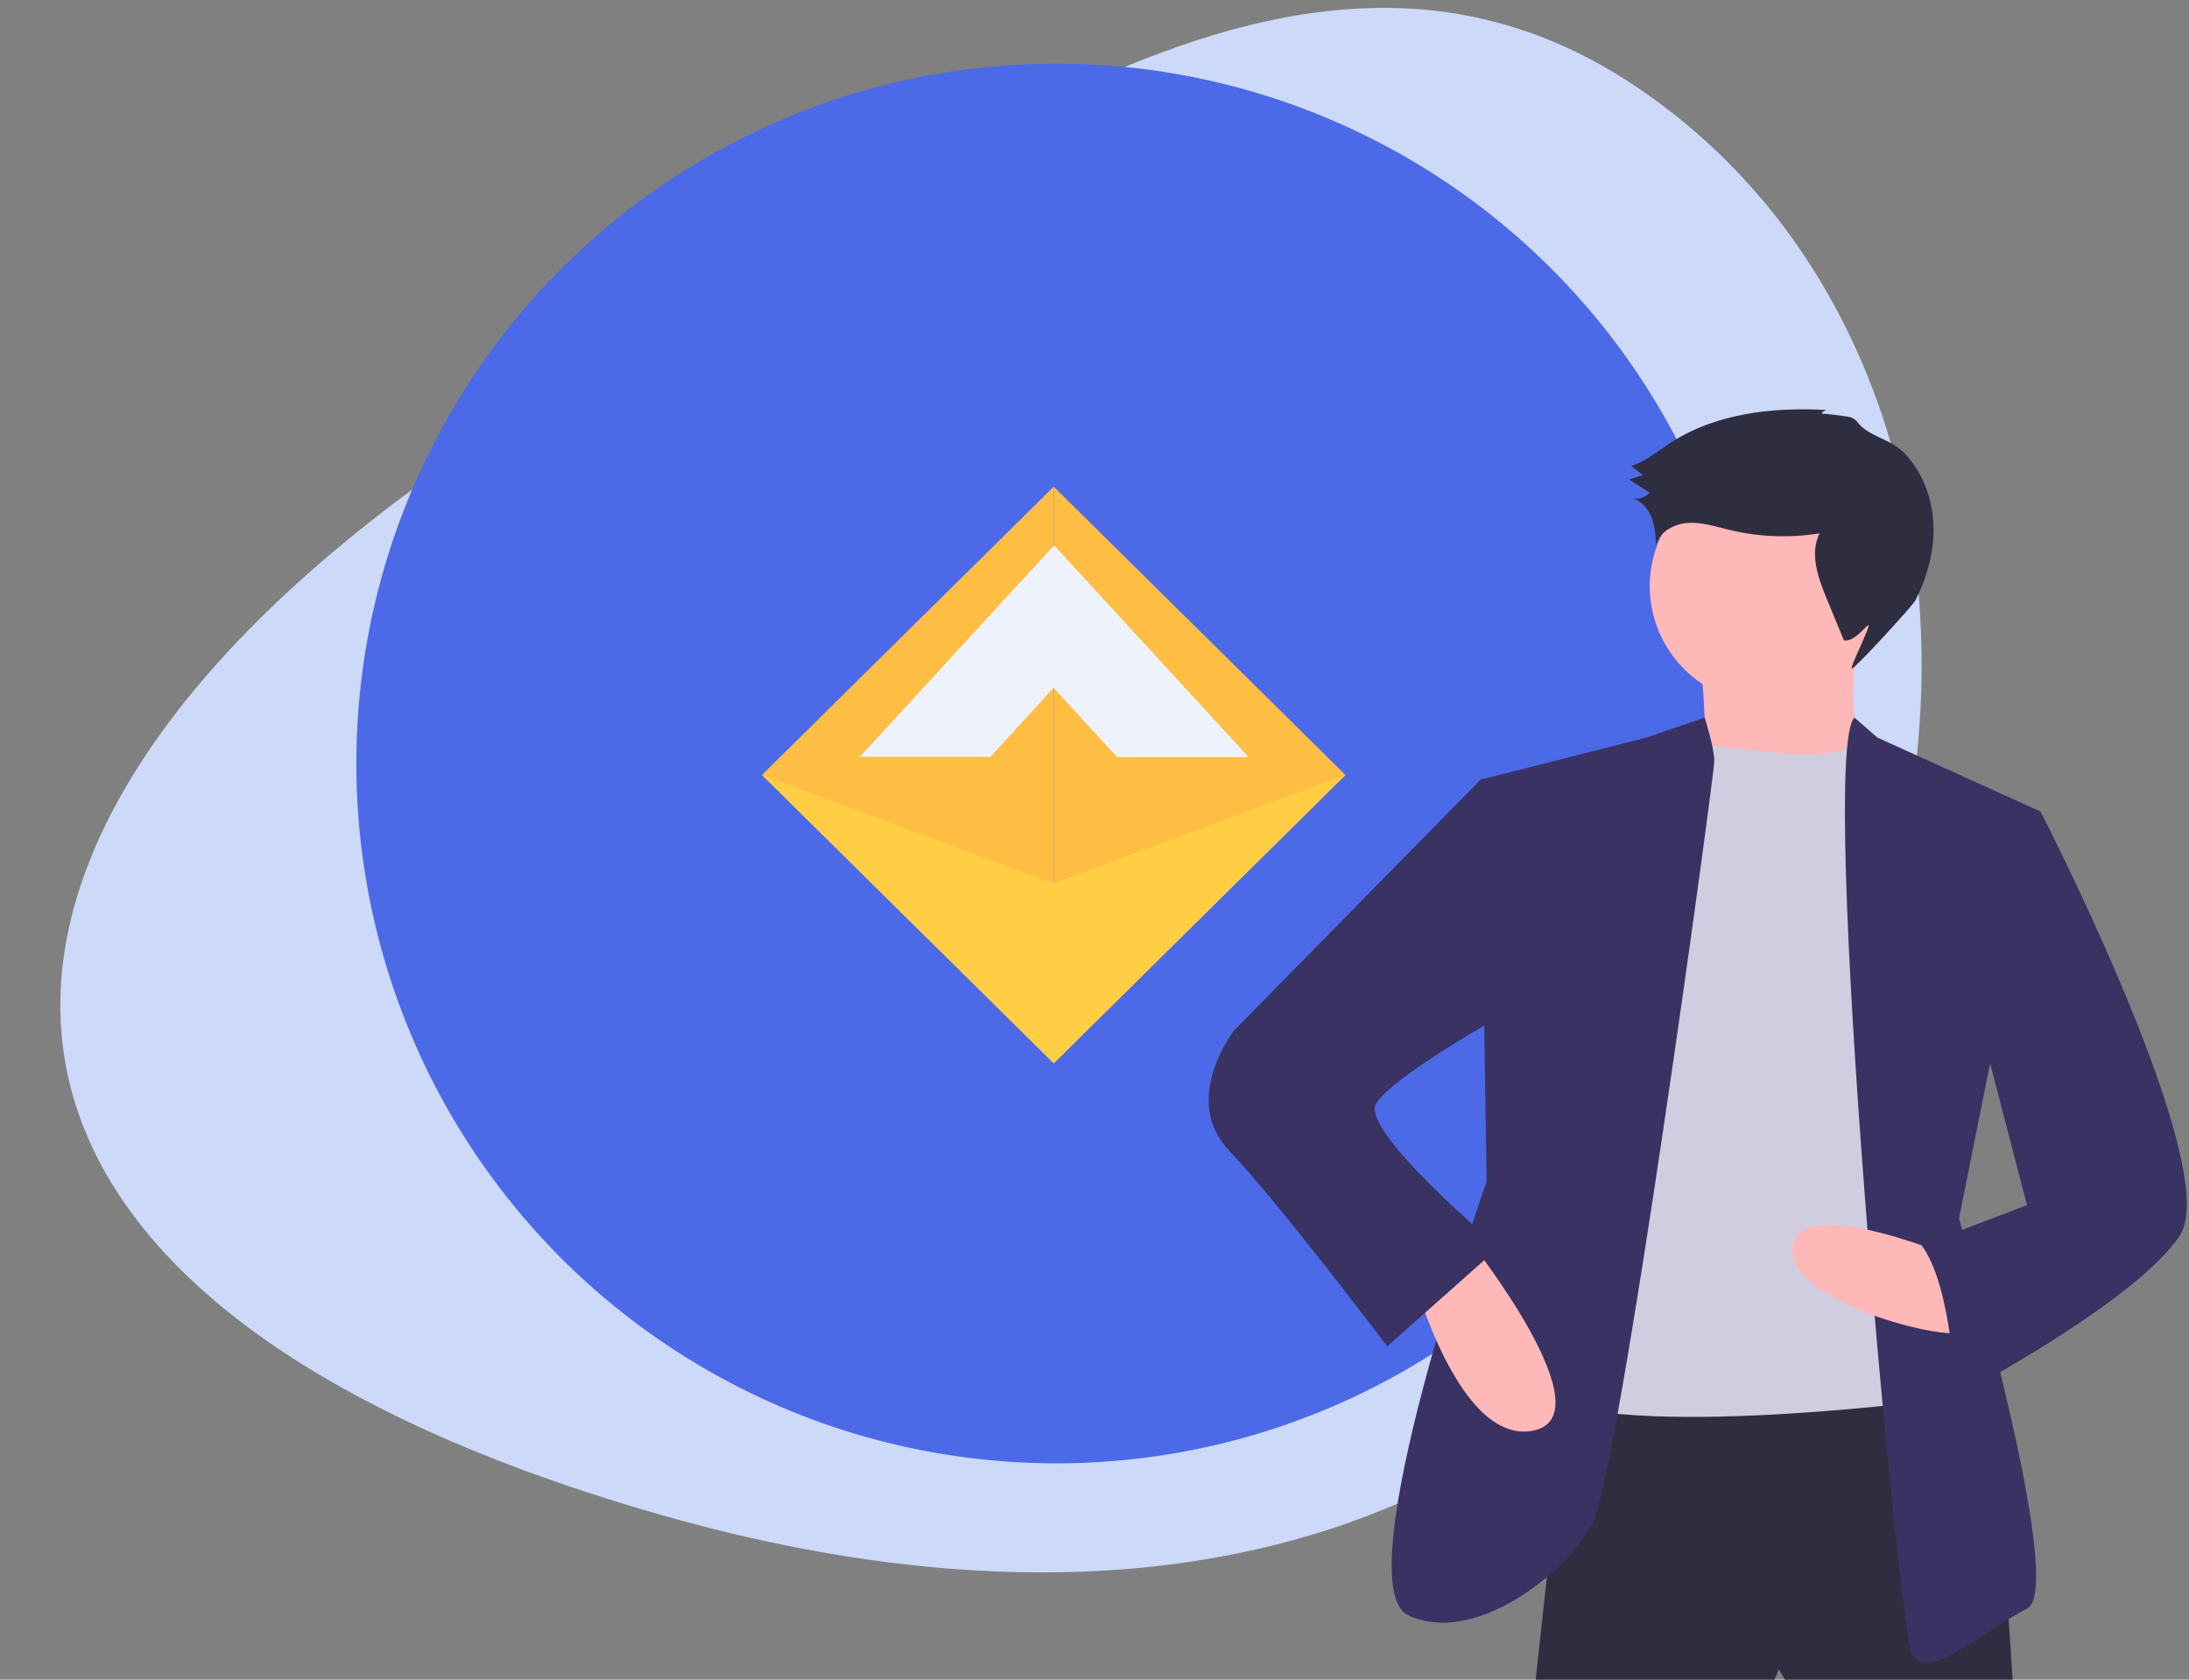 <svg width="172" height="132" viewBox="0 0 172 132" fill="none" xmlns="http://www.w3.org/2000/svg">
<rect x="0" y="0" width="172" height="132" fill="#808080" stroke="none"/>
<path d="M129.013 7.117C144.717 17.939 152.2 36.816 150.831 56.904C149.953 69.784 145.437 83.164 137.116 95.238C126.032 111.323 111.559 119.445 95.982 122.323C81.626 124.977 66.331 123.173 51.884 119.038C-12.618 100.575 -6.619 61.297 43.78 30.917C75.871 11.575 103.239 -10.644 129.013 7.117Z" fill="#CCD9F8"/>
<circle cx="83" cy="60" r="55" fill="#4C6AE7"/>
<path d="M123.219 108.714L120.548 133.031H138.974L139.775 131.181L140.844 133.031H158.201C158.201 133.031 156.866 107.921 154.463 107.128C152.059 106.335 123.219 108.714 123.219 108.714Z" fill="#2F2E41"/>
<path d="M138.974 55.322C144.136 55.322 148.321 51.18 148.321 46.071C148.321 40.961 144.136 36.82 138.974 36.82C133.812 36.82 129.628 40.961 129.628 46.071C129.628 51.18 133.812 55.322 138.974 55.322Z" fill="#FFB8B8"/>
<path d="M133.633 51.886C133.633 51.886 134.434 60.344 133.633 60.873C132.832 61.401 146.451 61.137 146.451 61.137C146.451 61.137 144.582 53.472 146.451 49.771L133.633 51.886Z" fill="#FFB8B8"/>
<path d="M138.44 59.022C138.44 59.022 145.312 60.082 145.882 57.966L149.389 62.723L149.656 110.3C149.656 110.3 121.083 113.736 120.014 108.185C118.946 102.635 130.963 58.758 130.963 58.758L133.988 58.564C133.988 58.564 137.906 59.022 138.44 59.022Z" fill="#D0CDE1"/>
<path d="M133.943 56.393L129.361 57.965L116.331 61.277L116.81 92.855C116.81 92.855 105.594 124.573 110.668 126.952C115.741 129.331 122.952 123.78 125.088 119.815C127.224 115.85 134.701 60.872 134.701 59.815C134.701 58.758 133.943 56.393 133.943 56.393Z" fill="#393263"/>
<path d="M145.71 56.393L147.519 57.965L160.337 63.78L153.928 95.762C153.928 95.762 162.474 124.837 159.269 126.423C156.065 128.009 151.258 132.503 150.19 129.859C149.122 127.216 142.832 59.315 145.71 56.393Z" fill="#393263"/>
<path d="M153.128 98.67C153.128 98.67 141.111 93.648 140.844 98.141C140.577 102.635 154.463 105.806 154.463 104.485C154.463 103.163 153.128 98.67 153.128 98.67Z" fill="#FFB8B8"/>
<path d="M115.636 97.724C115.636 97.724 126.322 111.254 120.469 112.429C114.615 113.605 111.051 100.332 111.051 100.332L115.636 97.724Z" fill="#FFB8B8"/>
<path d="M143.124 32.519C143.168 32.427 143.238 32.35 143.327 32.298C143.415 32.246 143.517 32.222 143.62 32.228C139.341 31.974 134.834 32.468 131.254 34.802C130.251 35.456 129.315 36.255 128.174 36.623L129.1 37.343L127.993 37.676L129.622 38.719C129.458 38.904 129.247 39.042 129.011 39.121C128.774 39.199 128.521 39.214 128.278 39.164C128.985 39.369 129.507 39.993 129.771 40.674C130.036 41.356 130.084 42.098 130.129 42.826C130.402 41.775 131.561 41.156 132.657 41.093C133.752 41.03 134.82 41.388 135.885 41.645C138.207 42.203 140.618 42.295 142.975 41.915C142.175 43.505 142.85 45.402 143.53 47.047L144.887 50.331C145.64 50.406 146.173 49.664 146.74 49.168C147.257 48.716 145.198 52.692 145.517 52.546C145.931 52.357 150.303 47.58 150.507 47.176C151.441 45.335 152.002 43.281 151.917 41.222C151.833 39.163 151.072 37.104 149.638 35.61C148.665 34.596 147.318 34.418 146.326 33.575C145.936 33.243 145.934 32.984 145.398 32.791C145.219 32.727 143.153 32.454 143.124 32.519Z" fill="#2F2E41"/>
<path d="M119.427 62.595L116.331 61.277L96.979 80.97C96.979 80.97 92.727 86.406 96.601 90.452C100.474 94.498 109.001 105.809 109.001 105.809L117.768 98.019C117.768 98.019 106.74 88.778 108.141 86.688C109.542 84.597 117.055 80.354 117.055 80.354L119.427 62.595Z" fill="#393263"/>
<path d="M156.866 63.251L160.338 63.78C160.338 63.78 174.758 91.798 171.286 97.084C167.815 102.37 153.662 109.771 153.662 109.771C153.662 109.771 153.395 101.049 150.991 97.877L159.269 94.705L154.73 77.26L156.866 63.251Z" fill="#393263"/>
<path d="M59.872 60.9L82.794 38.246L82.794 83.554L59.872 60.9Z" fill="#FEBE44"/>
<path d="M105.715 60.9L82.794 38.246L82.794 83.554L105.715 60.9Z" fill="#FEBE44"/>
<path d="M98.075 59.478L82.819 42.868L67.564 59.478H77.82L82.794 54.043L87.768 59.478H98.075Z" fill="#EEF2FC"/>
<path d="M82.819 42.868L82.794 54.042L87.768 59.477H98.075L82.819 42.868Z" fill="#EEF2FC"/>
<path d="M59.872 60.9L82.794 83.554L105.715 60.9L82.794 69.433L59.872 60.9Z" fill="#FFCE45"/>
<path d="M82.794 83.554L105.715 60.9L82.794 69.433L82.794 83.554Z" fill="#FFCE45"/>
</svg>
